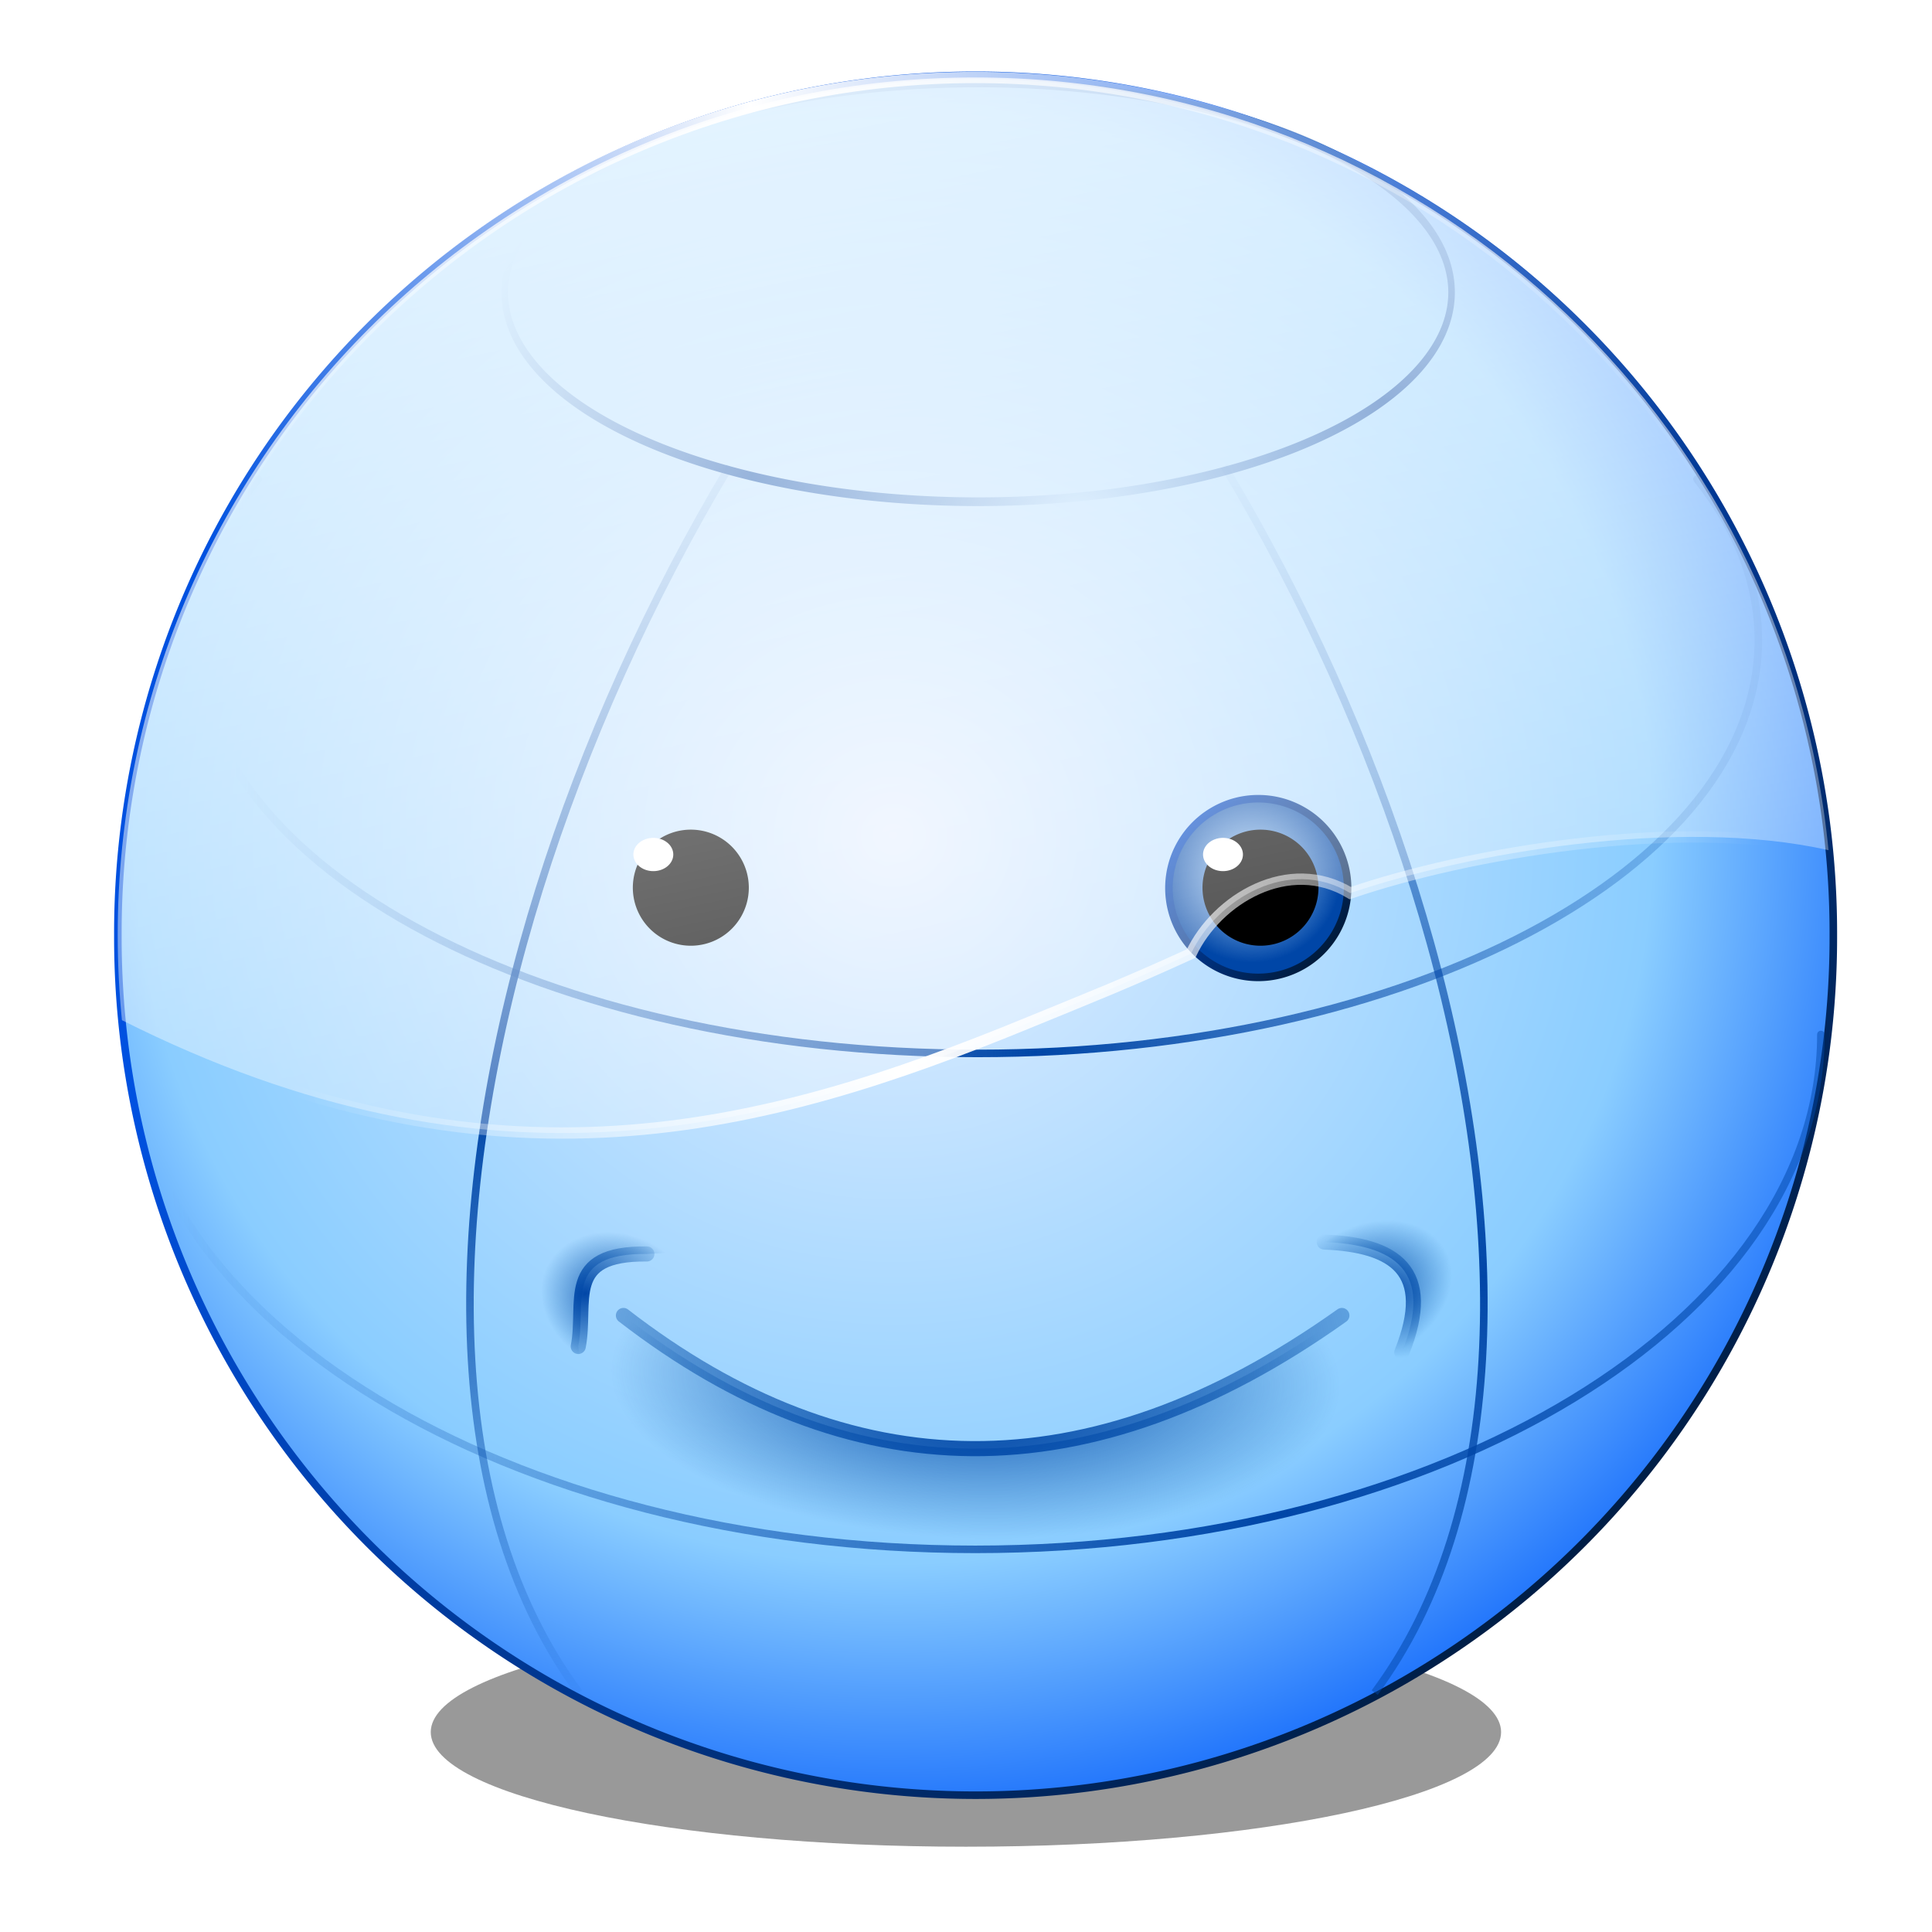 <?xml version="1.0" encoding="UTF-8" standalone="no"?>
<!-- Created with Inkscape (http://www.inkscape.org/) -->

<svg
   xmlns:dc="http://purl.org/dc/elements/1.1/"
   xmlns:cc="http://creativecommons.org/ns#"
   xmlns:rdf="http://www.w3.org/1999/02/22-rdf-syntax-ns#"
   xmlns:svg="http://www.w3.org/2000/svg"
   xmlns="http://www.w3.org/2000/svg"
   xmlns:xlink="http://www.w3.org/1999/xlink"
   xmlns:sodipodi="http://sodipodi.sourceforge.net/DTD/sodipodi-0.dtd"
   xmlns:inkscape="http://www.inkscape.org/namespaces/inkscape"
   width="256"
   height="256"
   id="svg2"
   inkscape:label="Pozadí"
   version="1.1"
   inkscape:version="0.48.0 r9654"
   sodipodi:docname="messagebox-256.svg"
   inkscape:export-filename="/home/mosra/C++/map2x/artwork/icons/export/messagebox-information-256.png"
   inkscape:export-xdpi="90"
   inkscape:export-ydpi="90"
   style="display:inline">
  <defs
     id="defs3911">
    <linearGradient
       id="linearGradient6546">
      <stop
         style="stop-color:#1c1c1c;stop-opacity:1;"
         offset="0"
         id="stop6548" />
      <stop
         style="stop-color:#c00000;stop-opacity:1;"
         offset="1"
         id="stop6550" />
    </linearGradient>
    <linearGradient
       id="linearGradient5669">
      <stop
         style="stop-color:#a70000;stop-opacity:1;"
         offset="0"
         id="stop5671" />
      <stop
         style="stop-color:#a70000;stop-opacity:0;"
         offset="1"
         id="stop5673" />
    </linearGradient>
    <linearGradient
       id="linearGradient5608">
      <stop
         id="stop5610"
         offset="0"
         style="stop-color:#7d0000;stop-opacity:1;" />
      <stop
         id="stop5612"
         offset="1"
         style="stop-color:#200000;stop-opacity:1;" />
    </linearGradient>
    <linearGradient
       id="linearGradient5590">
      <stop
         id="stop5592"
         offset="0"
         style="stop-color:#720000;stop-opacity:0;" />
      <stop
         style="stop-color:#720000;stop-opacity:1;"
         offset="0.5"
         id="stop5594" />
      <stop
         id="stop5596"
         offset="1"
         style="stop-color:#720000;stop-opacity:0;" />
    </linearGradient>
    <linearGradient
       id="linearGradient5580">
      <stop
         style="stop-color:#ffa237;stop-opacity:1;"
         offset="0"
         id="stop5582" />
      <stop
         id="stop5584"
         offset="0.689"
         style="stop-color:#ff1717;stop-opacity:1;" />
      <stop
         style="stop-color:#550000;stop-opacity:1;"
         offset="1"
         id="stop5586" />
    </linearGradient>
    <linearGradient
       id="linearGradient5512">
      <stop
         id="stop5514"
         offset="0"
         style="stop-color:#0046a7;stop-opacity:0;" />
      <stop
         id="stop5516"
         offset="1"
         style="stop-color:#0046a7;stop-opacity:1;" />
    </linearGradient>
    <linearGradient
       id="linearGradient5502">
      <stop
         id="stop5504"
         offset="0"
         style="stop-color:#0051e0;stop-opacity:1;" />
      <stop
         id="stop5506"
         offset="1"
         style="stop-color:#001730;stop-opacity:1;" />
    </linearGradient>
    <linearGradient
       id="linearGradient5484">
      <stop
         id="stop5486"
         offset="0"
         style="stop-color:#0046a7;stop-opacity:0;" />
      <stop
         style="stop-color:#0046a7;stop-opacity:1;"
         offset="0.5"
         id="stop5488" />
      <stop
         id="stop5490"
         offset="1"
         style="stop-color:#0046a7;stop-opacity:0;" />
    </linearGradient>
    <linearGradient
       id="linearGradient5466">
      <stop
         id="stop5468"
         offset="0"
         style="stop-color:#0046a7;stop-opacity:1;" />
      <stop
         id="stop5470"
         offset="1"
         style="stop-color:#0050a7;stop-opacity:0;" />
    </linearGradient>
    <linearGradient
       id="linearGradient5456">
      <stop
         style="stop-color:#e7f0ff;stop-opacity:1;"
         offset="0"
         id="stop5458" />
      <stop
         id="stop5460"
         offset="0.689"
         style="stop-color:#8acdff;stop-opacity:1;" />
      <stop
         style="stop-color:#0059fb;stop-opacity:1;"
         offset="1"
         id="stop5462" />
    </linearGradient>
    <linearGradient
       inkscape:collect="always"
       id="linearGradient5065">
      <stop
         style="stop-color:#723c00;stop-opacity:1;"
         offset="0"
         id="stop5067" />
      <stop
         style="stop-color:#723c00;stop-opacity:0;"
         offset="1"
         id="stop5069" />
    </linearGradient>
    <linearGradient
       id="linearGradient4959">
      <stop
         style="stop-color:#723c00;stop-opacity:0.251;"
         offset="0"
         id="stop4961" />
      <stop
         style="stop-color:#723c00;stop-opacity:1;"
         offset="1"
         id="stop4963" />
    </linearGradient>
    <linearGradient
       id="linearGradient4951">
      <stop
         style="stop-color:#7d4200;stop-opacity:1;"
         offset="0"
         id="stop4953" />
      <stop
         style="stop-color:#200d00;stop-opacity:1;"
         offset="1"
         id="stop4955" />
    </linearGradient>
    <linearGradient
       id="linearGradient4899">
      <stop
         id="stop4901"
         offset="0"
         style="stop-color:#ffffff;stop-opacity:0;" />
      <stop
         style="stop-color:#ffffff;stop-opacity:1;"
         offset="0.405"
         id="stop4903" />
      <stop
         id="stop4905"
         offset="1"
         style="stop-color:#ffffff;stop-opacity:0;" />
    </linearGradient>
    <linearGradient
       id="linearGradient4873">
      <stop
         style="stop-color:#723c00;stop-opacity:0;"
         offset="0"
         id="stop4875" />
      <stop
         id="stop4889"
         offset="0.5"
         style="stop-color:#723c00;stop-opacity:1;" />
      <stop
         style="stop-color:#723c00;stop-opacity:0;"
         offset="1"
         id="stop4877" />
    </linearGradient>
    <linearGradient
       id="linearGradient4863">
      <stop
         style="stop-color:#ffffff;stop-opacity:1"
         offset="0"
         id="stop4865" />
      <stop
         style="stop-color:#ffffff;stop-opacity:0"
         offset="1"
         id="stop4867" />
    </linearGradient>
    <linearGradient
       id="linearGradient4788">
      <stop
         id="stop4790"
         offset="0"
         style="stop-color:#ffde8a;stop-opacity:1;" />
      <stop
         style="stop-color:#ffb72c;stop-opacity:1;"
         offset="0.689"
         id="stop4792" />
      <stop
         id="stop4794"
         offset="1"
         style="stop-color:#a02800;stop-opacity:1;" />
    </linearGradient>
    <radialGradient
       inkscape:collect="always"
       xlink:href="#linearGradient3835"
       id="radialGradient3841"
       cx="196.763"
       cy="111.742"
       fx="196.763"
       fy="111.742"
       r="149.495"
       gradientUnits="userSpaceOnUse"
       gradientTransform="matrix(1.272,0,0,1.22,-49.371,-24.471)" />
    <linearGradient
       id="linearGradient3835">
      <stop
         style="stop-color:#ff944c;stop-opacity:1;"
         offset="0"
         id="stop3837" />
      <stop
         id="stop3843"
         offset="0.644"
         style="stop-color:#ff1f1f;stop-opacity:1;" />
      <stop
         style="stop-color:#2d0000;stop-opacity:1;"
         offset="1"
         id="stop3839" />
    </linearGradient>
    <filter
       inkscape:collect="always"
       id="filter4631"
       x="-0.165"
       width="1.329"
       y="-0.51"
       height="2.02"
       color-interpolation-filters="sRGB">
      <feGaussianBlur
         inkscape:collect="always"
         stdDeviation="13.287"
         id="feGaussianBlur4633" />
    </filter>
    <radialGradient
       inkscape:collect="always"
       xlink:href="#linearGradient4788"
       id="radialGradient4796"
       gradientUnits="userSpaceOnUse"
       gradientTransform="matrix(1.272,0,0,1.22,-49.371,-24.471)"
       cx="190.798"
       cy="110.498"
       fx="190.798"
       fy="110.498"
       r="149.495" />
    <linearGradient
       inkscape:collect="always"
       xlink:href="#linearGradient4863"
       id="linearGradient4871"
       x1="35.833"
       y1="105.844"
       x2="426.577"
       y2="238.291"
       gradientUnits="userSpaceOnUse" />
    <linearGradient
       inkscape:collect="always"
       xlink:href="#linearGradient4873"
       id="linearGradient4887"
       x1="66.674"
       y1="853.575"
       x2="575.035"
       y2="810.659"
       gradientUnits="userSpaceOnUse"
       gradientTransform="matrix(0.559,0,0,0.559,-13.916,-54.757)" />
    <linearGradient
       inkscape:collect="always"
       xlink:href="#linearGradient4899"
       id="linearGradient4897"
       x1="53.823"
       y1="143.119"
       x2="439.969"
       y2="143.869"
       gradientUnits="userSpaceOnUse" />
    <linearGradient
       inkscape:collect="always"
       xlink:href="#linearGradient4873"
       id="linearGradient4913"
       x1="80.506"
       y1="726.971"
       x2="461.835"
       y2="731.138"
       gradientUnits="userSpaceOnUse"
       gradientTransform="matrix(0.559,0,0,0.559,-13.916,-54.757)" />
    <linearGradient
       inkscape:collect="always"
       xlink:href="#linearGradient4873"
       id="linearGradient4921"
       x1="303.435"
       y1="1039.953"
       x2="352.996"
       y2="664.272"
       gradientUnits="userSpaceOnUse"
       gradientTransform="matrix(0.559,0,0,0.559,-13.916,-54.757)" />
    <linearGradient
       inkscape:collect="always"
       xlink:href="#linearGradient4873"
       id="linearGradient4929"
       x1="199.575"
       y1="954.48"
       x2="131.543"
       y2="665.745"
       gradientUnits="userSpaceOnUse"
       gradientTransform="matrix(0.559,0,0,0.559,-13.916,-54.757)" />
    <radialGradient
       inkscape:collect="always"
       xlink:href="#linearGradient4873"
       id="radialGradient4949"
       cx="259.288"
       cy="167.976"
       fx="259.288"
       fy="167.976"
       r="49.041"
       gradientTransform="matrix(1.387,-0.066,0.069,0.83,-108.291,16.484)"
       gradientUnits="userSpaceOnUse" />
    <linearGradient
       inkscape:collect="always"
       xlink:href="#linearGradient4951"
       id="linearGradient4957"
       x1="113.821"
       y1="107.851"
       x2="297.429"
       y2="293.711"
       gradientUnits="userSpaceOnUse" />
    <filter
       inkscape:collect="always"
       id="filter5003"
       x="-0.342"
       width="1.684"
       y="-0.382"
       height="1.764"
       color-interpolation-filters="sRGB">
      <feGaussianBlur
         inkscape:collect="always"
         stdDeviation="1.628"
         id="feGaussianBlur5005" />
    </filter>
    <linearGradient
       inkscape:collect="always"
       id="linearGradient5065-7">
      <stop
         style="stop-color:#723c00;stop-opacity:1;"
         offset="0"
         id="stop5067-9" />
      <stop
         style="stop-color:#723c00;stop-opacity:0;"
         offset="1"
         id="stop5069-2" />
    </linearGradient>
    <radialGradient
       r="87.132"
       fy="342.949"
       fx="257.76"
       cy="342.949"
       cx="257.76"
       gradientTransform="matrix(1.608,-0.018,0.016,1.405,-332.902,-459.489)"
       gradientUnits="userSpaceOnUse"
       id="radialGradient5092"
       xlink:href="#linearGradient5065-7"
       inkscape:collect="always" />
    <linearGradient
       inkscape:collect="always"
       id="linearGradient5065-3">
      <stop
         style="stop-color:#723c00;stop-opacity:1;"
         offset="0"
         id="stop5067-8" />
      <stop
         style="stop-color:#723c00;stop-opacity:0;"
         offset="1"
         id="stop5069-1" />
    </linearGradient>
    <radialGradient
       r="87.132"
       fy="342.949"
       fx="257.76"
       cy="342.949"
       cx="257.76"
       gradientTransform="matrix(1.608,-0.018,0.016,1.405,-332.902,-459.489)"
       gradientUnits="userSpaceOnUse"
       id="radialGradient5092-9"
       xlink:href="#linearGradient5065-3"
       inkscape:collect="always" />
    <radialGradient
       inkscape:collect="always"
       xlink:href="#linearGradient4959"
       id="radialGradient5387"
       gradientUnits="userSpaceOnUse"
       gradientTransform="translate(4.0873978e-5,0)"
       cx="180.428"
       cy="250.617"
       fx="180.428"
       fy="250.617"
       r="16.839" />
    <linearGradient
       inkscape:collect="always"
       xlink:href="#linearGradient4951"
       id="linearGradient5389"
       gradientUnits="userSpaceOnUse"
       x1="162.396"
       y1="238.687"
       x2="196.074"
       y2="267.717" />
    <radialGradient
       inkscape:collect="always"
       xlink:href="#linearGradient4959"
       id="radialGradient5391"
       gradientUnits="userSpaceOnUse"
       gradientTransform="translate(4.0873978e-5,0)"
       cx="180.428"
       cy="250.617"
       fx="180.428"
       fy="250.617"
       r="16.839" />
    <linearGradient
       inkscape:collect="always"
       xlink:href="#linearGradient4951"
       id="linearGradient5393"
       gradientUnits="userSpaceOnUse"
       x1="162.396"
       y1="238.687"
       x2="196.074"
       y2="267.717" />
    <radialGradient
       inkscape:collect="always"
       xlink:href="#linearGradient5065-2"
       id="radialGradient5075-72"
       cx="257.76"
       cy="342.949"
       fx="257.76"
       fy="342.949"
       r="87.132"
       gradientTransform="matrix(0.899,-0.01,0.009,0.786,-106.834,173.079)"
       gradientUnits="userSpaceOnUse" />
    <linearGradient
       inkscape:collect="always"
       id="linearGradient5065-2">
      <stop
         style="stop-color:#723c00;stop-opacity:1;"
         offset="0"
         id="stop5067-86" />
      <stop
         style="stop-color:#723c00;stop-opacity:0;"
         offset="1"
         id="stop5069-8" />
    </linearGradient>
    <radialGradient
       r="87.132"
       fy="342.949"
       fx="257.76"
       cy="342.949"
       cx="257.76"
       gradientTransform="matrix(1.608,-0.018,0.016,1.405,-332.902,-459.489)"
       gradientUnits="userSpaceOnUse"
       id="radialGradient5414"
       xlink:href="#linearGradient5065-2"
       inkscape:collect="always" />
    <radialGradient
       inkscape:collect="always"
       xlink:href="#linearGradient5065"
       id="radialGradient5452"
       cx="293.276"
       cy="166.582"
       fx="293.276"
       fy="166.582"
       r="227.335"
       gradientTransform="matrix(-0.164,0.038,-0.019,-0.083,185.684,433.586)"
       gradientUnits="userSpaceOnUse" />
    <radialGradient
       inkscape:collect="always"
       xlink:href="#linearGradient5456"
       id="radialGradient5464"
       gradientUnits="userSpaceOnUse"
       gradientTransform="matrix(1.272,0,0,1.22,-49.371,-24.471)"
       cx="190.798"
       cy="110.498"
       fx="190.798"
       fy="110.498"
       r="149.495" />
    <radialGradient
       inkscape:collect="always"
       xlink:href="#linearGradient5466"
       id="radialGradient5472"
       gradientUnits="userSpaceOnUse"
       gradientTransform="matrix(-0.451,-0.012,0.005,-0.198,244.877,627.825)"
       cx="266.759"
       cy="939.284"
       fx="266.759"
       fy="939.284"
       r="107.127" />
    <radialGradient
       inkscape:collect="always"
       xlink:href="#linearGradient5466"
       id="radialGradient5474"
       gradientUnits="userSpaceOnUse"
       gradientTransform="matrix(0.076,-0.155,0.186,0.091,0.19,423.744)"
       cx="183.74"
       cy="364.819"
       fx="183.74"
       fy="364.819"
       r="51.265" />
    <radialGradient
       inkscape:collect="always"
       xlink:href="#linearGradient5466"
       id="radialGradient5476"
       gradientUnits="userSpaceOnUse"
       gradientTransform="matrix(-0.144,-0.022,0.015,-0.101,234.117,467.959)"
       cx="385.267"
       cy="322.127"
       fx="385.267"
       fy="322.127"
       r="87.132" />
    <radialGradient
       inkscape:collect="always"
       xlink:href="#linearGradient5466"
       id="radialGradient5478"
       gradientUnits="userSpaceOnUse"
       gradientTransform="matrix(0.152,-0.004,0.003,0.131,90.915,396.615)"
       cx="-92.531"
       cy="232.142"
       fx="-92.531"
       fy="232.142"
       r="87.132" />
    <radialGradient
       inkscape:collect="always"
       xlink:href="#linearGradient5466"
       id="radialGradient5480"
       gradientUnits="userSpaceOnUse"
       gradientTransform="matrix(0.899,-0.01,0.009,0.786,-104.648,172.273)"
       cx="257.76"
       cy="342.949"
       fx="257.76"
       fy="342.949"
       r="87.132" />
    <radialGradient
       inkscape:collect="always"
       xlink:href="#linearGradient5466"
       id="radialGradient5482"
       gradientUnits="userSpaceOnUse"
       gradientTransform="matrix(0.17,-0.094,0.071,0.128,98.429,417.135)"
       cx="347.647"
       cy="334.437"
       fx="347.647"
       fy="334.437"
       r="60.281" />
    <linearGradient
       inkscape:collect="always"
       xlink:href="#linearGradient5484"
       id="linearGradient5492"
       gradientUnits="userSpaceOnUse"
       x1="66.674"
       y1="853.575"
       x2="575.035"
       y2="810.659"
       gradientTransform="matrix(0.559,0,0,0.559,-13.916,-54.757)" />
    <linearGradient
       inkscape:collect="always"
       xlink:href="#linearGradient5484"
       id="linearGradient5494"
       gradientUnits="userSpaceOnUse"
       x1="303.435"
       y1="1039.953"
       x2="352.996"
       y2="664.272"
       gradientTransform="matrix(0.559,0,0,0.559,-13.916,-54.757)" />
    <linearGradient
       inkscape:collect="always"
       xlink:href="#linearGradient5484"
       id="linearGradient5496"
       gradientUnits="userSpaceOnUse"
       x1="199.575"
       y1="954.48"
       x2="131.543"
       y2="665.745"
       gradientTransform="matrix(0.559,0,0,0.559,-13.916,-54.757)" />
    <radialGradient
       inkscape:collect="always"
       xlink:href="#linearGradient5484"
       id="radialGradient5498"
       gradientUnits="userSpaceOnUse"
       gradientTransform="matrix(1.387,-0.066,0.069,0.83,-108.291,16.484)"
       cx="259.288"
       cy="167.976"
       fx="259.288"
       fy="167.976"
       r="49.041" />
    <linearGradient
       inkscape:collect="always"
       xlink:href="#linearGradient5484"
       id="linearGradient5500"
       gradientUnits="userSpaceOnUse"
       x1="80.506"
       y1="726.971"
       x2="461.835"
       y2="731.138"
       gradientTransform="matrix(0.559,0,0,0.559,-13.916,-54.757)" />
    <linearGradient
       inkscape:collect="always"
       xlink:href="#linearGradient5502"
       id="linearGradient5508"
       gradientUnits="userSpaceOnUse"
       x1="113.821"
       y1="107.851"
       x2="297.429"
       y2="293.711" />
    <radialGradient
       inkscape:collect="always"
       xlink:href="#linearGradient5580"
       id="radialGradient5588"
       gradientUnits="userSpaceOnUse"
       gradientTransform="matrix(1.272,0,0,1.22,-49.371,-24.471)"
       cx="190.798"
       cy="110.498"
       fx="190.798"
       fy="110.498"
       r="149.495" />
    <linearGradient
       inkscape:collect="always"
       xlink:href="#linearGradient5590"
       id="linearGradient5598"
       gradientUnits="userSpaceOnUse"
       x1="66.674"
       y1="853.575"
       x2="575.035"
       y2="810.659"
       gradientTransform="matrix(0.559,0,0,0.559,-13.916,-54.757)" />
    <linearGradient
       inkscape:collect="always"
       xlink:href="#linearGradient5590"
       id="linearGradient5600"
       gradientUnits="userSpaceOnUse"
       x1="303.435"
       y1="1039.953"
       x2="352.996"
       y2="664.272"
       gradientTransform="matrix(0.559,0,0,0.559,-13.916,-54.757)" />
    <linearGradient
       inkscape:collect="always"
       xlink:href="#linearGradient5590"
       id="linearGradient5602"
       gradientUnits="userSpaceOnUse"
       x1="199.575"
       y1="954.48"
       x2="131.543"
       y2="665.745"
       gradientTransform="matrix(0.559,0,0,0.559,-13.916,-54.757)" />
    <linearGradient
       inkscape:collect="always"
       xlink:href="#linearGradient5590"
       id="linearGradient5604"
       gradientUnits="userSpaceOnUse"
       x1="80.506"
       y1="726.971"
       x2="461.835"
       y2="731.138"
       gradientTransform="matrix(0.559,0,0,0.559,-13.916,-54.757)" />
    <radialGradient
       inkscape:collect="always"
       xlink:href="#linearGradient5590"
       id="radialGradient5606"
       gradientUnits="userSpaceOnUse"
       gradientTransform="matrix(1.387,-0.066,0.069,0.83,-108.291,16.484)"
       cx="259.288"
       cy="167.976"
       fx="259.288"
       fy="167.976"
       r="49.041" />
    <linearGradient
       inkscape:collect="always"
       xlink:href="#linearGradient5608"
       id="linearGradient5614"
       gradientUnits="userSpaceOnUse"
       x1="113.821"
       y1="107.851"
       x2="297.429"
       y2="293.711" />
    <radialGradient
       inkscape:collect="always"
       xlink:href="#linearGradient5590"
       id="radialGradient5480-3"
       gradientUnits="userSpaceOnUse"
       gradientTransform="matrix(1.608,-0.018,0.016,1.405,-162.274,-134.321)"
       cx="257.76"
       cy="342.949"
       fx="257.76"
       fy="342.949"
       r="87.132" />
    <linearGradient
       id="linearGradient5466-4">
      <stop
         id="stop5468-2"
         offset="0"
         style="stop-color:#0046a7;stop-opacity:1;" />
      <stop
         id="stop5470-9"
         offset="1"
         style="stop-color:#0050a7;stop-opacity:0;" />
    </linearGradient>
    <radialGradient
       r="87.132"
       fy="342.949"
       fx="257.76"
       cy="342.949"
       cx="257.76"
       gradientTransform="matrix(1.608,-0.018,0.016,1.405,-332.902,-459.489)"
       gradientUnits="userSpaceOnUse"
       id="radialGradient5635"
       xlink:href="#linearGradient5466-4"
       inkscape:collect="always" />
    <radialGradient
       inkscape:collect="always"
       xlink:href="#linearGradient5669"
       id="radialGradient5480-2"
       gradientUnits="userSpaceOnUse"
       gradientTransform="matrix(1.608,-0.018,0.016,1.405,-162.274,-134.321)"
       cx="257.76"
       cy="342.949"
       fx="257.76"
       fy="342.949"
       r="87.132" />
    <linearGradient
       id="linearGradient5466-5">
      <stop
         id="stop5468-4"
         offset="0"
         style="stop-color:#0046a7;stop-opacity:1;" />
      <stop
         id="stop5470-3"
         offset="1"
         style="stop-color:#0050a7;stop-opacity:0;" />
    </linearGradient>
    <radialGradient
       r="87.132"
       fy="342.949"
       fx="257.76"
       cy="342.949"
       cx="257.76"
       gradientTransform="matrix(1.608,-0.018,0.016,1.405,-332.902,-459.489)"
       gradientUnits="userSpaceOnUse"
       id="radialGradient5635-8"
       xlink:href="#linearGradient5466-5"
       inkscape:collect="always" />
    <radialGradient
       inkscape:collect="always"
       xlink:href="#linearGradient5669"
       id="radialGradient5676"
       gradientUnits="userSpaceOnUse"
       gradientTransform="matrix(0.266,0,-1.2447418e-8,0.413,134.585,139.125)"
       cx="215.844"
       cy="274.807"
       fx="215.844"
       fy="274.807"
       r="87.132" />
    <radialGradient
       inkscape:collect="always"
       xlink:href="#linearGradient5608"
       id="radialGradient6530"
       gradientUnits="userSpaceOnUse"
       gradientTransform="matrix(0.486,0,-1.8569106e-8,0.346,87.026,157.545)"
       cx="215.844"
       cy="274.807"
       fx="215.844"
       fy="274.807"
       r="87.132" />
    <radialGradient
       inkscape:collect="always"
       xlink:href="#linearGradient5669"
       id="radialGradient6540"
       cx="190.625"
       cy="250.375"
       fx="190.625"
       fy="250.375"
       r="15.875"
       gradientUnits="userSpaceOnUse" />
    <radialGradient
       inkscape:collect="always"
       xlink:href="#linearGradient5669"
       id="radialGradient6544"
       gradientUnits="userSpaceOnUse"
       cx="190.625"
       cy="250.375"
       fx="190.625"
       fy="250.375"
       r="15.875" />
    <radialGradient
       inkscape:collect="always"
       xlink:href="#linearGradient6546"
       id="radialGradient6556"
       gradientUnits="userSpaceOnUse"
       gradientTransform="matrix(0.377,0,-1.4381058e-8,0.268,51.58,387.108)"
       cx="215.844"
       cy="274.807"
       fx="215.844"
       fy="274.807"
       r="87.132" />
    <radialGradient
       inkscape:collect="always"
       xlink:href="#linearGradient5669"
       id="radialGradient6566"
       cx="260.922"
       cy="379.064"
       fx="260.922"
       fy="379.064"
       r="22.627"
       gradientTransform="matrix(1,0,0,0.969,0,11.846)"
       gradientUnits="userSpaceOnUse" />
    <linearGradient
       inkscape:collect="always"
       xlink:href="#linearGradient4863"
       id="linearGradient3194"
       gradientUnits="userSpaceOnUse"
       x1="217.833"
       y1="-86.156"
       x2="322.577"
       y2="414.291"
       gradientTransform="matrix(0.559,0,0,0.559,-13.916,247.376)" />
    <linearGradient
       inkscape:collect="always"
       xlink:href="#linearGradient4899"
       id="linearGradient3196"
       gradientUnits="userSpaceOnUse"
       x1="97.823"
       y1="297.119"
       x2="447.969"
       y2="241.869"
       gradientTransform="matrix(0.559,0,0,0.559,-13.916,247.376)" />
    <radialGradient
       inkscape:collect="always"
       xlink:href="#linearGradient6546"
       id="radialGradient4104"
       gradientUnits="userSpaceOnUse"
       gradientTransform="matrix(0.272,0,0,0.194,34.743,321.487)"
       cx="215.844"
       cy="274.807"
       fx="215.844"
       fy="274.807"
       r="87.132" />
    <linearGradient
       inkscape:collect="always"
       xlink:href="#linearGradient4863"
       id="linearGradient4110"
       gradientUnits="userSpaceOnUse"
       gradientTransform="matrix(0.559,0,0,0.559,-13.916,247.376)"
       x1="217.833"
       y1="-86.156"
       x2="322.577"
       y2="414.291" />
    <linearGradient
       inkscape:collect="always"
       xlink:href="#linearGradient4899"
       id="linearGradient4112"
       gradientUnits="userSpaceOnUse"
       gradientTransform="matrix(0.559,0,0,0.559,-13.916,247.376)"
       x1="97.823"
       y1="297.119"
       x2="447.969"
       y2="241.869" />
    <radialGradient
       inkscape:collect="always"
       xlink:href="#linearGradient5512"
       id="radialGradient4114"
       gradientUnits="userSpaceOnUse"
       gradientTransform="translate(4.0873978e-5,0)"
       cx="180.428"
       cy="250.617"
       fx="180.428"
       fy="250.617"
       r="16.839" />
    <linearGradient
       inkscape:collect="always"
       xlink:href="#linearGradient5502"
       id="linearGradient4116"
       gradientUnits="userSpaceOnUse"
       x1="162.396"
       y1="238.687"
       x2="196.074"
       y2="267.717" />
  </defs>
  <sodipodi:namedview
     id="base"
     pagecolor="#ffffff"
     bordercolor="#666666"
     borderopacity="1.0"
     inkscape:pageopacity="0.0"
     inkscape:pageshadow="2"
     inkscape:zoom="1"
     inkscape:cx="-187.92347"
     inkscape:cy="59.307373"
     inkscape:document-units="px"
     inkscape:current-layer="layer17"
     showgrid="false"
     inkscape:window-width="1920"
     inkscape:window-height="1033"
     inkscape:window-x="-2"
     inkscape:window-y="-3"
     inkscape:window-maximized="1"
     inkscape:snap-global="false" />
  <g
     inkscape:groupmode="layer"
     id="layer6"
     inkscape:label="shadow"
     style="opacity:0.585"
     transform="translate(0,-256)">
    <path
       sodipodi:type="arc"
       style="color:#000000;fill:#515151;fill-opacity:1;fill-rule:nonzero;stroke:none;stroke-width:10;marker:none;visibility:visible;display:inline;overflow:visible;filter:url(#filter4631);enable-background:accumulate"
       id="path4609"
       sodipodi:cx="280.20834"
       sodipodi:cy="445.33334"
       sodipodi:rx="96.875"
       sodipodi:ry="31.25"
       d="m 377.083,445.333 c 0,17.259 -43.372,31.25 -96.875,31.25 -53.503,0 -96.875,-13.991 -96.875,-31.25 0,-17.259 43.372,-31.25 96.875,-31.25 53.503,0 96.875,13.991 96.875,31.25 z"
       transform="matrix(0.732,0,0,0.486,-77.122,269.08)" />
  </g>
  <g
     inkscape:groupmode="layer"
     id="layer10"
     inkscape:label="smiling"
     style="display:inline"
     transform="translate(0,-256)">
    <g
       inkscape:groupmode="layer"
       id="layer16"
       inkscape:label="smiling bg">
      <path
         transform="matrix(0.768,0,0,0.768,-30.104,281.944)"
         d="m 355.508,127.575 a 147.987,147.987 0 1 1 -295.973,0 147.987,147.987 0 1 1 295.973,0 z"
         sodipodi:ry="147.98671"
         sodipodi:rx="147.98671"
         sodipodi:cy="127.57475"
         sodipodi:cx="207.52159"
         id="path4847"
         style="color:#000000;fill:url(#radialGradient5464);fill-opacity:1;stroke:url(#linearGradient5508);stroke-width:1.302;stroke-miterlimit:4;stroke-opacity:1;stroke-dasharray:none;marker:none;visibility:visible;display:inline;overflow:visible;enable-background:accumulate"
         sodipodi:type="arc" />
      <path
         sodipodi:type="arc"
         style="color:#000000;fill:none;stroke:url(#radialGradient5498);stroke-width:0.671;stroke-linecap:round;stroke-linejoin:round;stroke-miterlimit:4;stroke-opacity:1;stroke-dasharray:none;marker:none;visibility:visible;display:inline;overflow:visible;enable-background:accumulate"
         id="path3049"
         sodipodi:cx="252.59801"
         sodipodi:cy="121.62126"
         sodipodi:rx="48.478405"
         sodipodi:ry="16.159468"
         d="m 301.076,121.621 a 48.478,16.159 0 1 1 -96.957,0 48.478,16.159 0 1 1 96.957,0 z"
         transform="matrix(1.294,0,0,1.717,-197.251,85.913)" />
      <path
         style="color:#000000;fill:none;stroke:url(#linearGradient5500);stroke-width:1;stroke-linecap:round;stroke-linejoin:round;stroke-miterlimit:4;stroke-opacity:1;stroke-dasharray:none;marker:none;visibility:visible;display:inline;overflow:visible;enable-background:accumulate"
         d="m 224.859,319.495 c 5.234,6.553 8.129,13.757 8.129,21.319 0,30.249 -46.311,54.77 -103.438,54.77 -57.127,0 -103.438,-24.521 -103.438,-54.77 0,-7.562 2.894,-14.766 8.129,-21.319"
         id="path3051"
         inkscape:connector-curvature="0"
         sodipodi:nodetypes="csssc" />
      <path
         style="color:#000000;fill:none;stroke:url(#linearGradient5492);stroke-width:1;stroke-linecap:round;stroke-linejoin:round;stroke-miterlimit:4;stroke-opacity:1;stroke-dasharray:none;marker:none;visibility:visible;display:inline;overflow:visible;enable-background:accumulate"
         d="m 241.277,393.075 c 0,37.678 -50.169,68.223 -112.055,68.223 -61.886,0 -112.055,-30.544 -112.055,-68.223"
         id="path3053"
         inkscape:connector-curvature="0"
         sodipodi:nodetypes="csc" />
      <path
         sodipodi:nodetypes="cssc"
         inkscape:connector-curvature="0"
         id="path3055"
         d="m 182.154,480.28 c 17.552,-23.661 18.005,-61.018 7.392,-99.3 -5.307,-19.141 -13.38,-38.514 -23.467,-56.522 -1.261,-2.251 -2.553,-4.481 -3.875,-6.686"
         style="fill:none;stroke:url(#linearGradient5494);stroke-width:1;stroke-linecap:butt;stroke-linejoin:miter;stroke-miterlimit:4;stroke-opacity:1;stroke-dasharray:none;display:inline" />
      <path
         style="fill:none;stroke:url(#linearGradient5496);stroke-width:1;stroke-linecap:butt;stroke-linejoin:miter;stroke-miterlimit:4;stroke-opacity:1;stroke-dasharray:none;display:inline"
         d="m 76.735,480.28 c -17.552,-23.661 -18.005,-61.018 -7.392,-99.3 5.307,-19.141 13.38,-38.514 23.467,-56.522 1.261,-2.251 2.553,-4.481 3.875,-6.686"
         id="path3057"
         inkscape:connector-curvature="0"
         sodipodi:nodetypes="cssc" />
    </g>
    <g
       inkscape:groupmode="layer"
       id="layer15"
       inkscape:label="smiling face">
      <g
         id="g4815"
         transform="matrix(0.703,0,0,0.703,28.798,202.842)"
         style="display:inline">
        <path
           transform="translate(14.579,-10.4)"
           d="m 198.46,253.401 a 16.839,16.839 0 1 1 -33.678,0 16.839,16.839 0 1 1 33.678,0 z"
           sodipodi:ry="16.839008"
           sodipodi:rx="16.839008"
           sodipodi:cy="253.40096"
           sodipodi:cx="181.62073"
           id="path4817"
           style="color:#000000;fill:url(#radialGradient4114);fill-opacity:1;fill-rule:nonzero;stroke:url(#linearGradient4116);stroke-width:1.422;stroke-miterlimit:4;stroke-opacity:1;stroke-dasharray:none;marker:none;visibility:visible;display:inline;overflow:visible;enable-background:accumulate"
           sodipodi:type="arc" />
        <path
           sodipodi:type="arc"
           style="color:#000000;fill:#000000;fill-opacity:1;stroke:none;stroke-width:4;marker:none;visibility:visible;display:inline;overflow:visible;enable-background:accumulate"
           id="path5308"
           sodipodi:cx="330.75"
           sodipodi:cy="254.25"
           sodipodi:rx="15.75"
           sodipodi:ry="24.75"
           d="m 346.5,254.25 a 15.75,24.75 0 1 1 -31.5,0 15.75,24.75 0 1 1 31.5,0 z"
           transform="matrix(0.694,0,0,0.442,-32.922,130.553)" />
        <path
           transform="matrix(0.658,0,0,0.613,62.725,88.531)"
           d="m 198.46,241.674 a 5.713,5.112 0 1 1 -11.426,0 5.713,5.112 0 1 1 11.426,0 z"
           sodipodi:ry="5.1118417"
           sodipodi:rx="5.7132349"
           sodipodi:cy="241.67378"
           sodipodi:cx="192.74651"
           id="path4819"
           style="color:#000000;fill:#ffffff;fill-opacity:1;fill-rule:nonzero;stroke:none;stroke-width:3;marker:none;visibility:visible;display:inline;overflow:visible;filter:url(#filter5003);enable-background:accumulate"
           sodipodi:type="arc" />
      </g>
      <path
         sodipodi:nodetypes="cc"
         inkscape:connector-curvature="0"
         id="path5144"
         d="m 85.716,422.158 c -11.151,-0.128 -7.951,6.379 -9.093,12.256 l 4.349,30.048 -40.525,-2.965 -0.593,-63.258 57.328,0.791 -0.593,22.536 z"
         style="color:#000000;fill:url(#radialGradient5474);fill-opacity:1;stroke:none;stroke-width:4;marker:none;visibility:visible;display:inline;overflow:visible;enable-background:accumulate" />
      <path
         sodipodi:nodetypes="cc"
         inkscape:connector-curvature="0"
         id="path5126"
         d="m 175.464,420.577 c 9.289,0.367 14.639,3.763 10.28,14.629 l -7.512,12.454 28.862,8.5 15.617,-23.722 -15.024,-45.467 -52.386,22.338 z"
         style="color:#000000;fill:url(#radialGradient5482);fill-opacity:1;stroke:none;stroke-width:4;marker:none;visibility:visible;display:inline;overflow:visible;enable-background:accumulate" />
      <path
         sodipodi:nodetypes="cc"
         inkscape:connector-curvature="0"
         id="path5009"
         d="m 82.606,430.306 c 29.907,23.13 61.578,23.926 95.2,0 l 3.984,41.273 -119.796,5.931 z"
         style="fill:url(#radialGradient5472);fill-opacity:1;stroke:none;display:inline" />
      <path
         style="fill:none;stroke:url(#radialGradient5480);stroke-width:2;stroke-linecap:round;stroke-linejoin:miter;stroke-miterlimit:4;stroke-opacity:1;stroke-dasharray:none;display:inline"
         d="m 82.606,430.306 c 29.907,23.13 61.578,23.926 95.2,0"
         id="path3876"
         inkscape:connector-curvature="0"
         sodipodi:nodetypes="cc" />
      <path
         style="color:#000000;fill:none;stroke:url(#radialGradient5478);stroke-width:2;stroke-linecap:round;stroke-linejoin:miter;stroke-miterlimit:4;stroke-opacity:1;stroke-dasharray:none;stroke-dashoffset:0;marker:none;visibility:visible;display:inline;overflow:visible;enable-background:accumulate"
         d="m 85.716,422.158 c -11.151,-0.128 -7.951,6.379 -9.093,12.256"
         id="path5021"
         inkscape:connector-curvature="0"
         sodipodi:nodetypes="cc" />
      <path
         style="color:#000000;fill:none;stroke:url(#radialGradient5476);stroke-width:2;stroke-linecap:round;stroke-linejoin:miter;stroke-miterlimit:4;stroke-opacity:1;stroke-dasharray:none;stroke-dashoffset:0;marker:none;visibility:visible;display:inline;overflow:visible;enable-background:accumulate"
         d="m 175.464,420.577 c 9.289,0.367 14.639,3.763 10.28,14.629"
         id="path5023"
         inkscape:connector-curvature="0"
         sodipodi:nodetypes="cc" />
      <use
         style="display:inline"
         x="0"
         y="0"
         xlink:href="#g4815"
         id="use5156"
         transform="translate(-75.483,4.9999997e-7)"
         width="512"
         height="512" />
    </g>
    <g
       inkscape:groupmode="layer"
       id="layer18"
       inkscape:label="smiling shine"
       style="display:inline">
      <use
         style="display:inline"
         x="0"
         y="0"
         xlink:href="#path5566"
         id="use5574"
         width="1"
         height="1"
         transform="translate(4.0300255e-6,-5e-7)" />
    </g>
  </g>
  <g
     style="display:none"
     inkscape:label="scared"
     id="g5339"
     inkscape:groupmode="layer"
     transform="translate(0,-256)">
    <g
       inkscape:label="scared bg"
       id="g5341"
       inkscape:groupmode="layer">
      <path
         sodipodi:type="arc"
         style="color:#000000;fill:url(#radialGradient4796);fill-opacity:1;stroke:url(#linearGradient4957);stroke-width:1.302;stroke-miterlimit:4;stroke-opacity:1;stroke-dasharray:none;marker:none;visibility:visible;display:inline;overflow:visible;enable-background:accumulate"
         id="path5343"
         sodipodi:cx="207.52159"
         sodipodi:cy="127.57475"
         sodipodi:rx="147.98671"
         sodipodi:ry="147.98671"
         d="m 355.508,127.575 a 147.987,147.987 0 1 1 -295.973,0 147.987,147.987 0 1 1 295.973,0 z"
         transform="matrix(0.768,0,0,0.768,-30.104,281.944)" />
      <path
         transform="matrix(1.294,0,0,1.717,-197.251,85.913)"
         d="m 301.076,121.621 a 48.478,16.159 0 1 1 -96.957,0 48.478,16.159 0 1 1 96.957,0 z"
         sodipodi:ry="16.159468"
         sodipodi:rx="48.478405"
         sodipodi:cy="121.62126"
         sodipodi:cx="252.59801"
         id="path5345"
         style="color:#000000;fill:none;stroke:url(#radialGradient4949);stroke-width:0.671;stroke-linecap:round;stroke-linejoin:round;stroke-miterlimit:4;stroke-opacity:1;stroke-dasharray:none;marker:none;visibility:visible;display:inline;overflow:visible;enable-background:accumulate"
         sodipodi:type="arc" />
      <path
         sodipodi:nodetypes="csssc"
         inkscape:connector-curvature="0"
         id="path5347"
         d="m 224.859,319.495 c 5.234,6.553 8.129,13.757 8.129,21.319 0,30.249 -46.311,54.77 -103.438,54.77 -57.127,0 -103.438,-24.521 -103.438,-54.77 0,-7.562 2.894,-14.766 8.129,-21.319"
         style="color:#000000;fill:none;stroke:url(#linearGradient4913);stroke-width:1;stroke-linecap:round;stroke-linejoin:round;stroke-miterlimit:4;stroke-opacity:1;stroke-dasharray:none;marker:none;visibility:visible;display:inline;overflow:visible;enable-background:accumulate" />
      <path
         sodipodi:nodetypes="csc"
         inkscape:connector-curvature="0"
         id="path5349"
         d="m 241.277,393.075 c 0,37.678 -50.169,68.223 -112.055,68.223 -61.886,0 -112.055,-30.544 -112.055,-68.223"
         style="color:#000000;fill:none;stroke:url(#linearGradient4887);stroke-width:1;stroke-linecap:round;stroke-linejoin:round;stroke-miterlimit:4;stroke-opacity:1;stroke-dasharray:none;marker:none;visibility:visible;display:inline;overflow:visible;enable-background:accumulate" />
      <path
         style="fill:none;stroke:url(#linearGradient4921);stroke-width:1;stroke-linecap:butt;stroke-linejoin:miter;stroke-miterlimit:4;stroke-opacity:1;stroke-dasharray:none;display:inline"
         d="m 182.154,480.28 c 17.552,-23.661 18.005,-61.018 7.392,-99.3 -5.307,-19.141 -13.38,-38.514 -23.467,-56.522 -1.261,-2.251 -2.553,-4.481 -3.875,-6.686"
         id="path5351"
         inkscape:connector-curvature="0"
         sodipodi:nodetypes="cssc" />
      <path
         sodipodi:nodetypes="cssc"
         inkscape:connector-curvature="0"
         id="path5353"
         d="m 76.735,480.28 c -17.552,-23.661 -18.005,-61.018 -7.392,-99.3 5.307,-19.141 13.38,-38.514 23.467,-56.522 1.261,-2.251 2.553,-4.481 3.875,-6.686"
         style="fill:none;stroke:url(#linearGradient4929);stroke-width:1;stroke-linecap:butt;stroke-linejoin:miter;stroke-miterlimit:4;stroke-opacity:1;stroke-dasharray:none;display:inline" />
    </g>
    <g
       inkscape:label="scared face"
       id="g5355"
       inkscape:groupmode="layer">
      <path
         sodipodi:nodetypes="cc"
         inkscape:connector-curvature="0"
         id="path5444"
         d="m 87.485,435.616 c 41.712,31.601 49.465,-28.232 88.562,-2.372 l 32.233,22.125 40.723,-29.257 0.791,90.934 L 132.369,568.048 -4.427,487.789 58.041,415.833 z"
         style="color:#000000;fill:url(#radialGradient5452);fill-opacity:1;stroke:none;stroke-width:4;marker:none;visibility:visible;display:inline;overflow:visible;enable-background:accumulate" />
      <g
         style="display:inline"
         transform="matrix(0.555,0.284,-0.284,0.555,127.926,183.117)"
         id="g5357">
        <path
           sodipodi:type="arc"
           style="color:#000000;fill:url(#radialGradient5391);fill-opacity:1;fill-rule:nonzero;stroke:url(#linearGradient5393);stroke-width:1.604;stroke-miterlimit:4;stroke-opacity:1;stroke-dasharray:none;marker:none;visibility:visible;display:inline;overflow:visible;enable-background:accumulate"
           id="path5359"
           sodipodi:cx="181.62073"
           sodipodi:cy="253.40096"
           sodipodi:rx="16.839008"
           sodipodi:ry="16.839008"
           d="m 198.46,253.401 a 16.839,16.839 0 1 1 -33.678,0 16.839,16.839 0 1 1 33.678,0 z"
           transform="translate(14.579,-10.4)" />
        <path
           transform="matrix(0.694,0,0,0.442,-32.922,130.553)"
           d="m 346.5,254.25 a 15.75,24.75 0 1 1 -31.5,0 15.75,24.75 0 1 1 31.5,0 z"
           sodipodi:ry="24.75"
           sodipodi:rx="15.75"
           sodipodi:cy="254.25"
           sodipodi:cx="330.75"
           id="path5361"
           style="color:#000000;fill:#000000;fill-opacity:1;stroke:none;stroke-width:4;marker:none;visibility:visible;display:inline;overflow:visible;enable-background:accumulate"
           sodipodi:type="arc" />
        <path
           sodipodi:type="arc"
           style="color:#000000;fill:#ffffff;fill-opacity:1;fill-rule:nonzero;stroke:none;stroke-width:3;marker:none;visibility:visible;display:inline;overflow:visible;filter:url(#filter5003);enable-background:accumulate"
           id="path5363"
           sodipodi:cx="192.74651"
           sodipodi:cy="241.67378"
           sodipodi:rx="5.7132349"
           sodipodi:ry="5.1118417"
           d="m 198.46,241.674 a 5.713,5.112 0 1 1 -11.426,0 5.713,5.112 0 1 1 11.426,0 z"
           transform="matrix(0.658,0,0,0.613,62.725,88.531)" />
      </g>
      <g
         style="display:inline"
         transform="matrix(0.703,0,0,0.703,-36.62,203.96)"
         id="use5377">
        <path
           sodipodi:type="arc"
           style="color:#000000;fill:url(#radialGradient5387);fill-opacity:1;fill-rule:nonzero;stroke:url(#linearGradient5389);stroke-width:0.844;stroke-miterlimit:4;stroke-opacity:1;stroke-dasharray:none;marker:none;visibility:visible;display:inline;overflow:visible;enable-background:accumulate"
           id="path5381"
           sodipodi:cx="181.62073"
           sodipodi:cy="253.40096"
           sodipodi:rx="16.839008"
           sodipodi:ry="16.839008"
           d="m 198.46,253.401 a 16.839,16.839 0 1 1 -33.678,0 16.839,16.839 0 1 1 33.678,0 z"
           transform="matrix(1.685,0,0,1.685,-109.768,-183.892)" />
        <path
           transform="matrix(1.17,0,0,0.744,-189.791,53.565)"
           d="m 346.5,254.25 a 15.75,24.75 0 1 1 -31.5,0 15.75,24.75 0 1 1 31.5,0 z"
           sodipodi:ry="24.75"
           sodipodi:rx="15.75"
           sodipodi:cy="254.25"
           sodipodi:cx="330.75"
           id="path5383"
           style="color:#000000;fill:#000000;fill-opacity:1;stroke:none;stroke-width:4;marker:none;visibility:visible;display:inline;overflow:visible;enable-background:accumulate"
           sodipodi:type="arc" />
        <path
           sodipodi:type="arc"
           style="color:#000000;fill:#ffffff;fill-opacity:1;fill-rule:nonzero;stroke:none;stroke-width:3;marker:none;visibility:visible;display:inline;overflow:visible;filter:url(#filter5003);enable-background:accumulate"
           id="path5385"
           sodipodi:cx="192.74651"
           sodipodi:cy="241.67378"
           sodipodi:rx="5.7132349"
           sodipodi:ry="5.1118417"
           d="m 198.46,241.674 a 5.713,5.112 0 1 1 -11.426,0 5.713,5.112 0 1 1 11.426,0 z"
           transform="matrix(1.108,0,0,1.032,-28.659,-17.227)" />
      </g>
      <path
         style="color:#000000;fill:none;stroke:url(#radialGradient5075-72);stroke-width:2;stroke-linecap:round;stroke-linejoin:miter;stroke-miterlimit:4;stroke-opacity:1;stroke-dasharray:none;stroke-dashoffset:0;marker:none;visibility:visible;display:inline;overflow:visible;enable-background:accumulate"
         d="m 87.485,435.616 c 41.712,31.601 49.465,-28.232 88.562,-2.372"
         id="path5397"
         inkscape:connector-curvature="0"
         sodipodi:nodetypes="cc" />
    </g>
    <g
       inkscape:groupmode="layer"
       id="layer17"
       inkscape:label="scared shine"
       style="display:inline">
      <path
         style="color:#000000;fill:url(#linearGradient4110);fill-opacity:1;stroke:url(#linearGradient4112);stroke-width:1.5;stroke-miterlimit:4;stroke-dasharray:none;marker:none;visibility:visible;display:inline;overflow:visible;enable-background:accumulate"
         d="m 129.222,266.264 c -62.749,0 -113.626,50.877 -113.626,113.626 0,3.809 0.193,7.575 0.559,11.287 48.996,24.641 85.548,14.497 119.842,0.448 8.573,-3.512 13.512,-5.464 21.833,-9.277 3.391,-7.214 12.955,-12.941 21.086,-8.005 15.24,-5.218 43.392,-10.203 63.373,-5.689 C 236.647,311.18 188.18,266.264 129.222,266.264 z"
         id="path5566"
         inkscape:connector-curvature="0"
         sodipodi:nodetypes="sscscccs" />
    </g>
  </g>
  <g
     inkscape:groupmode="layer"
     id="g5520"
     inkscape:label="dead"
     style="display:none"
     transform="translate(0,-256)">
    <g
       inkscape:groupmode="layer"
       id="g5522"
       inkscape:label="dead bg"
       style="display:inline">
      <path
         transform="matrix(0.768,0,0,0.768,-30.104,281.944)"
         d="m 355.508,127.575 a 147.987,147.987 0 1 1 -295.973,0 147.987,147.987 0 1 1 295.973,0 z"
         sodipodi:ry="147.98671"
         sodipodi:rx="147.98671"
         sodipodi:cy="127.57475"
         sodipodi:cx="207.52159"
         id="path5524"
         style="color:#000000;fill:url(#radialGradient5588);fill-opacity:1;stroke:url(#linearGradient5614);stroke-width:1.302;stroke-miterlimit:4;stroke-opacity:1;stroke-dasharray:none;marker:none;visibility:visible;display:inline;overflow:visible;enable-background:accumulate"
         sodipodi:type="arc" />
      <path
         sodipodi:type="arc"
         style="color:#000000;fill:none;stroke:url(#radialGradient5606);stroke-width:0.671;stroke-linecap:round;stroke-linejoin:round;stroke-miterlimit:4;stroke-opacity:1;stroke-dasharray:none;marker:none;visibility:visible;display:inline;overflow:visible;enable-background:accumulate"
         id="path5526"
         sodipodi:cx="252.59801"
         sodipodi:cy="121.62126"
         sodipodi:rx="48.478405"
         sodipodi:ry="16.159468"
         d="m 301.076,121.621 a 48.478,16.159 0 1 1 -96.957,0 48.478,16.159 0 1 1 96.957,0 z"
         transform="matrix(1.294,0,0,1.717,-197.251,85.913)" />
      <path
         style="color:#000000;fill:none;stroke:url(#linearGradient5604);stroke-width:1;stroke-linecap:round;stroke-linejoin:round;stroke-miterlimit:4;stroke-opacity:1;stroke-dasharray:none;marker:none;visibility:visible;display:inline;overflow:visible;enable-background:accumulate"
         d="m 224.859,319.495 c 5.234,6.553 8.129,13.757 8.129,21.319 0,30.249 -46.311,54.77 -103.438,54.77 -57.127,0 -103.438,-24.521 -103.438,-54.77 0,-7.562 2.894,-14.766 8.129,-21.319"
         id="path5528"
         inkscape:connector-curvature="0"
         sodipodi:nodetypes="csssc" />
      <path
         style="color:#000000;fill:none;stroke:url(#linearGradient5598);stroke-width:1;stroke-linecap:round;stroke-linejoin:round;stroke-miterlimit:4;stroke-opacity:1;stroke-dasharray:none;marker:none;visibility:visible;display:inline;overflow:visible;enable-background:accumulate"
         d="m 241.277,393.075 c 0,37.678 -50.169,68.223 -112.055,68.223 -61.886,0 -112.055,-30.544 -112.055,-68.223"
         id="path5530"
         inkscape:connector-curvature="0"
         sodipodi:nodetypes="csc" />
      <path
         sodipodi:nodetypes="cssc"
         inkscape:connector-curvature="0"
         id="path5532"
         d="m 182.154,480.28 c 17.552,-23.661 18.005,-61.018 7.392,-99.3 -5.307,-19.141 -13.38,-38.514 -23.467,-56.522 -1.261,-2.251 -2.553,-4.481 -3.875,-6.686"
         style="fill:none;stroke:url(#linearGradient5600);stroke-width:1;stroke-linecap:butt;stroke-linejoin:miter;stroke-miterlimit:4;stroke-opacity:1;stroke-dasharray:none;display:inline" />
      <path
         style="fill:none;stroke:url(#linearGradient5602);stroke-width:1;stroke-linecap:butt;stroke-linejoin:miter;stroke-miterlimit:4;stroke-opacity:1;stroke-dasharray:none;display:inline"
         d="m 76.735,480.28 c -17.552,-23.661 -18.005,-61.018 -7.392,-99.3 5.307,-19.141 13.38,-38.514 23.467,-56.522 1.261,-2.251 2.553,-4.481 3.875,-6.686"
         id="path5534"
         inkscape:connector-curvature="0"
         sodipodi:nodetypes="cssc" />
    </g>
    <g
       inkscape:groupmode="layer"
       id="g5536"
       inkscape:label="dead face">
      <path
         sodipodi:type="arc"
         style="color:#000000;fill:url(#radialGradient6566);fill-opacity:1;stroke:none;stroke-width:4;marker:none;visibility:visible;display:inline;overflow:visible;enable-background:accumulate"
         id="path6558"
         sodipodi:cx="260.92239"
         sodipodi:cy="379.06393"
         sodipodi:rx="22.627417"
         sodipodi:ry="21.920311"
         d="m 283.55,379.064 a 22.627,21.92 0 1 1 -45.255,0 22.627,21.92 0 1 1 45.255,0 z"
         transform="matrix(0.789,0,0,0.789,-73.815,160.356)" />
      <path
         transform="matrix(0.735,0,0,0.735,29.115,189.306)"
         d="m 206.5,250.375 a 15.875,15.875 0 1 1 -31.75,0 15.875,15.875 0 1 1 31.75,0 z"
         sodipodi:ry="15.875"
         sodipodi:rx="15.875"
         sodipodi:cy="250.375"
         sodipodi:cx="190.625"
         id="path6542"
         style="color:#000000;fill:url(#radialGradient6544);fill-opacity:1;stroke:none;stroke-width:4;marker:none;visibility:visible;display:inline;overflow:visible;enable-background:accumulate"
         sodipodi:type="arc" />
      <path
         sodipodi:type="arc"
         style="color:#000000;fill:url(#radialGradient6540);fill-opacity:1;stroke:none;stroke-width:4;marker:none;visibility:visible;display:inline;overflow:visible;enable-background:accumulate"
         id="path6532"
         sodipodi:cx="190.625"
         sodipodi:cy="250.375"
         sodipodi:rx="15.875"
         sodipodi:ry="15.875"
         d="m 206.5,250.375 a 15.875,15.875 0 1 1 -31.75,0 15.875,15.875 0 1 1 31.75,0 z"
         transform="matrix(0.735,0,0,0.735,-47.486,189.306)" />
      <path
         id="path5618"
         style="color:#000000;fill:none;stroke:url(#radialGradient4104);stroke-width:2;stroke-linecap:round;stroke-linejoin:miter;stroke-miterlimit:4;stroke-opacity:1;stroke-dasharray:none;stroke-dashoffset:0;marker:none;visibility:visible;display:inline;overflow:visible;enable-background:accumulate"
         d="m 101.423,365.293 c -7.959,4.233 -11.312,10.77 -16.426,16.426 m 0,-16.426 c 8.212,4.107 11.043,10.905 16.426,16.426"
         inkscape:connector-curvature="0"
         sodipodi:nodetypes="cccc" />
      <use
         x="0"
         y="0"
         xlink:href="#path5618"
         id="use5678"
         transform="translate(75.483,0.559)"
         width="512"
         height="512" />
      <path
         sodipodi:nodetypes="cccc"
         inkscape:connector-curvature="0"
         d="m 143.938,447.786 c -11.024,5.864 -15.668,14.918 -22.752,22.752 m 0,-22.752 c 11.375,5.688 15.295,15.104 22.752,22.752"
         style="color:#000000;fill:none;stroke:url(#radialGradient6556);stroke-width:2;stroke-linecap:round;stroke-linejoin:miter;stroke-miterlimit:4;stroke-opacity:1;stroke-dasharray:none;stroke-dashoffset:0;marker:none;visibility:visible;display:inline;overflow:visible;enable-background:accumulate"
         id="path6554" />
    </g>
    <g
       inkscape:label="dead shine"
       id="g5558"
       inkscape:groupmode="layer"
       style="display:inline">
      <path
         sodipodi:nodetypes="sscccccs"
         inkscape:connector-curvature="0"
         id="path5560"
         d="m 129.222,266.264 c -62.749,0 -113.626,50.877 -113.626,113.626 0,3.809 0.193,7.575 0.559,11.287 48.996,24.641 85.548,14.497 119.842,0.448 8.281,-4.193 16.638,-8.224 25.122,-11.787 9.463,-0.907 11.913,-1.947 19.165,-7.204 17.579,-4.643 42.592,-7.968 62.005,-3.98 C 236.647,311.18 188.18,266.264 129.222,266.264 z"
         style="color:#000000;fill:url(#linearGradient3194);fill-opacity:1;stroke:url(#linearGradient3196);stroke-width:1.5;stroke-miterlimit:4;stroke-dasharray:none;marker:none;visibility:visible;display:inline;overflow:visible;enable-background:accumulate" />
    </g>
  </g>
  <g
     inkscape:groupmode="layer"
     id="layer13"
     inkscape:label="shine"
     style="display:inline"
     transform="translate(0,-256)" />
</svg>
